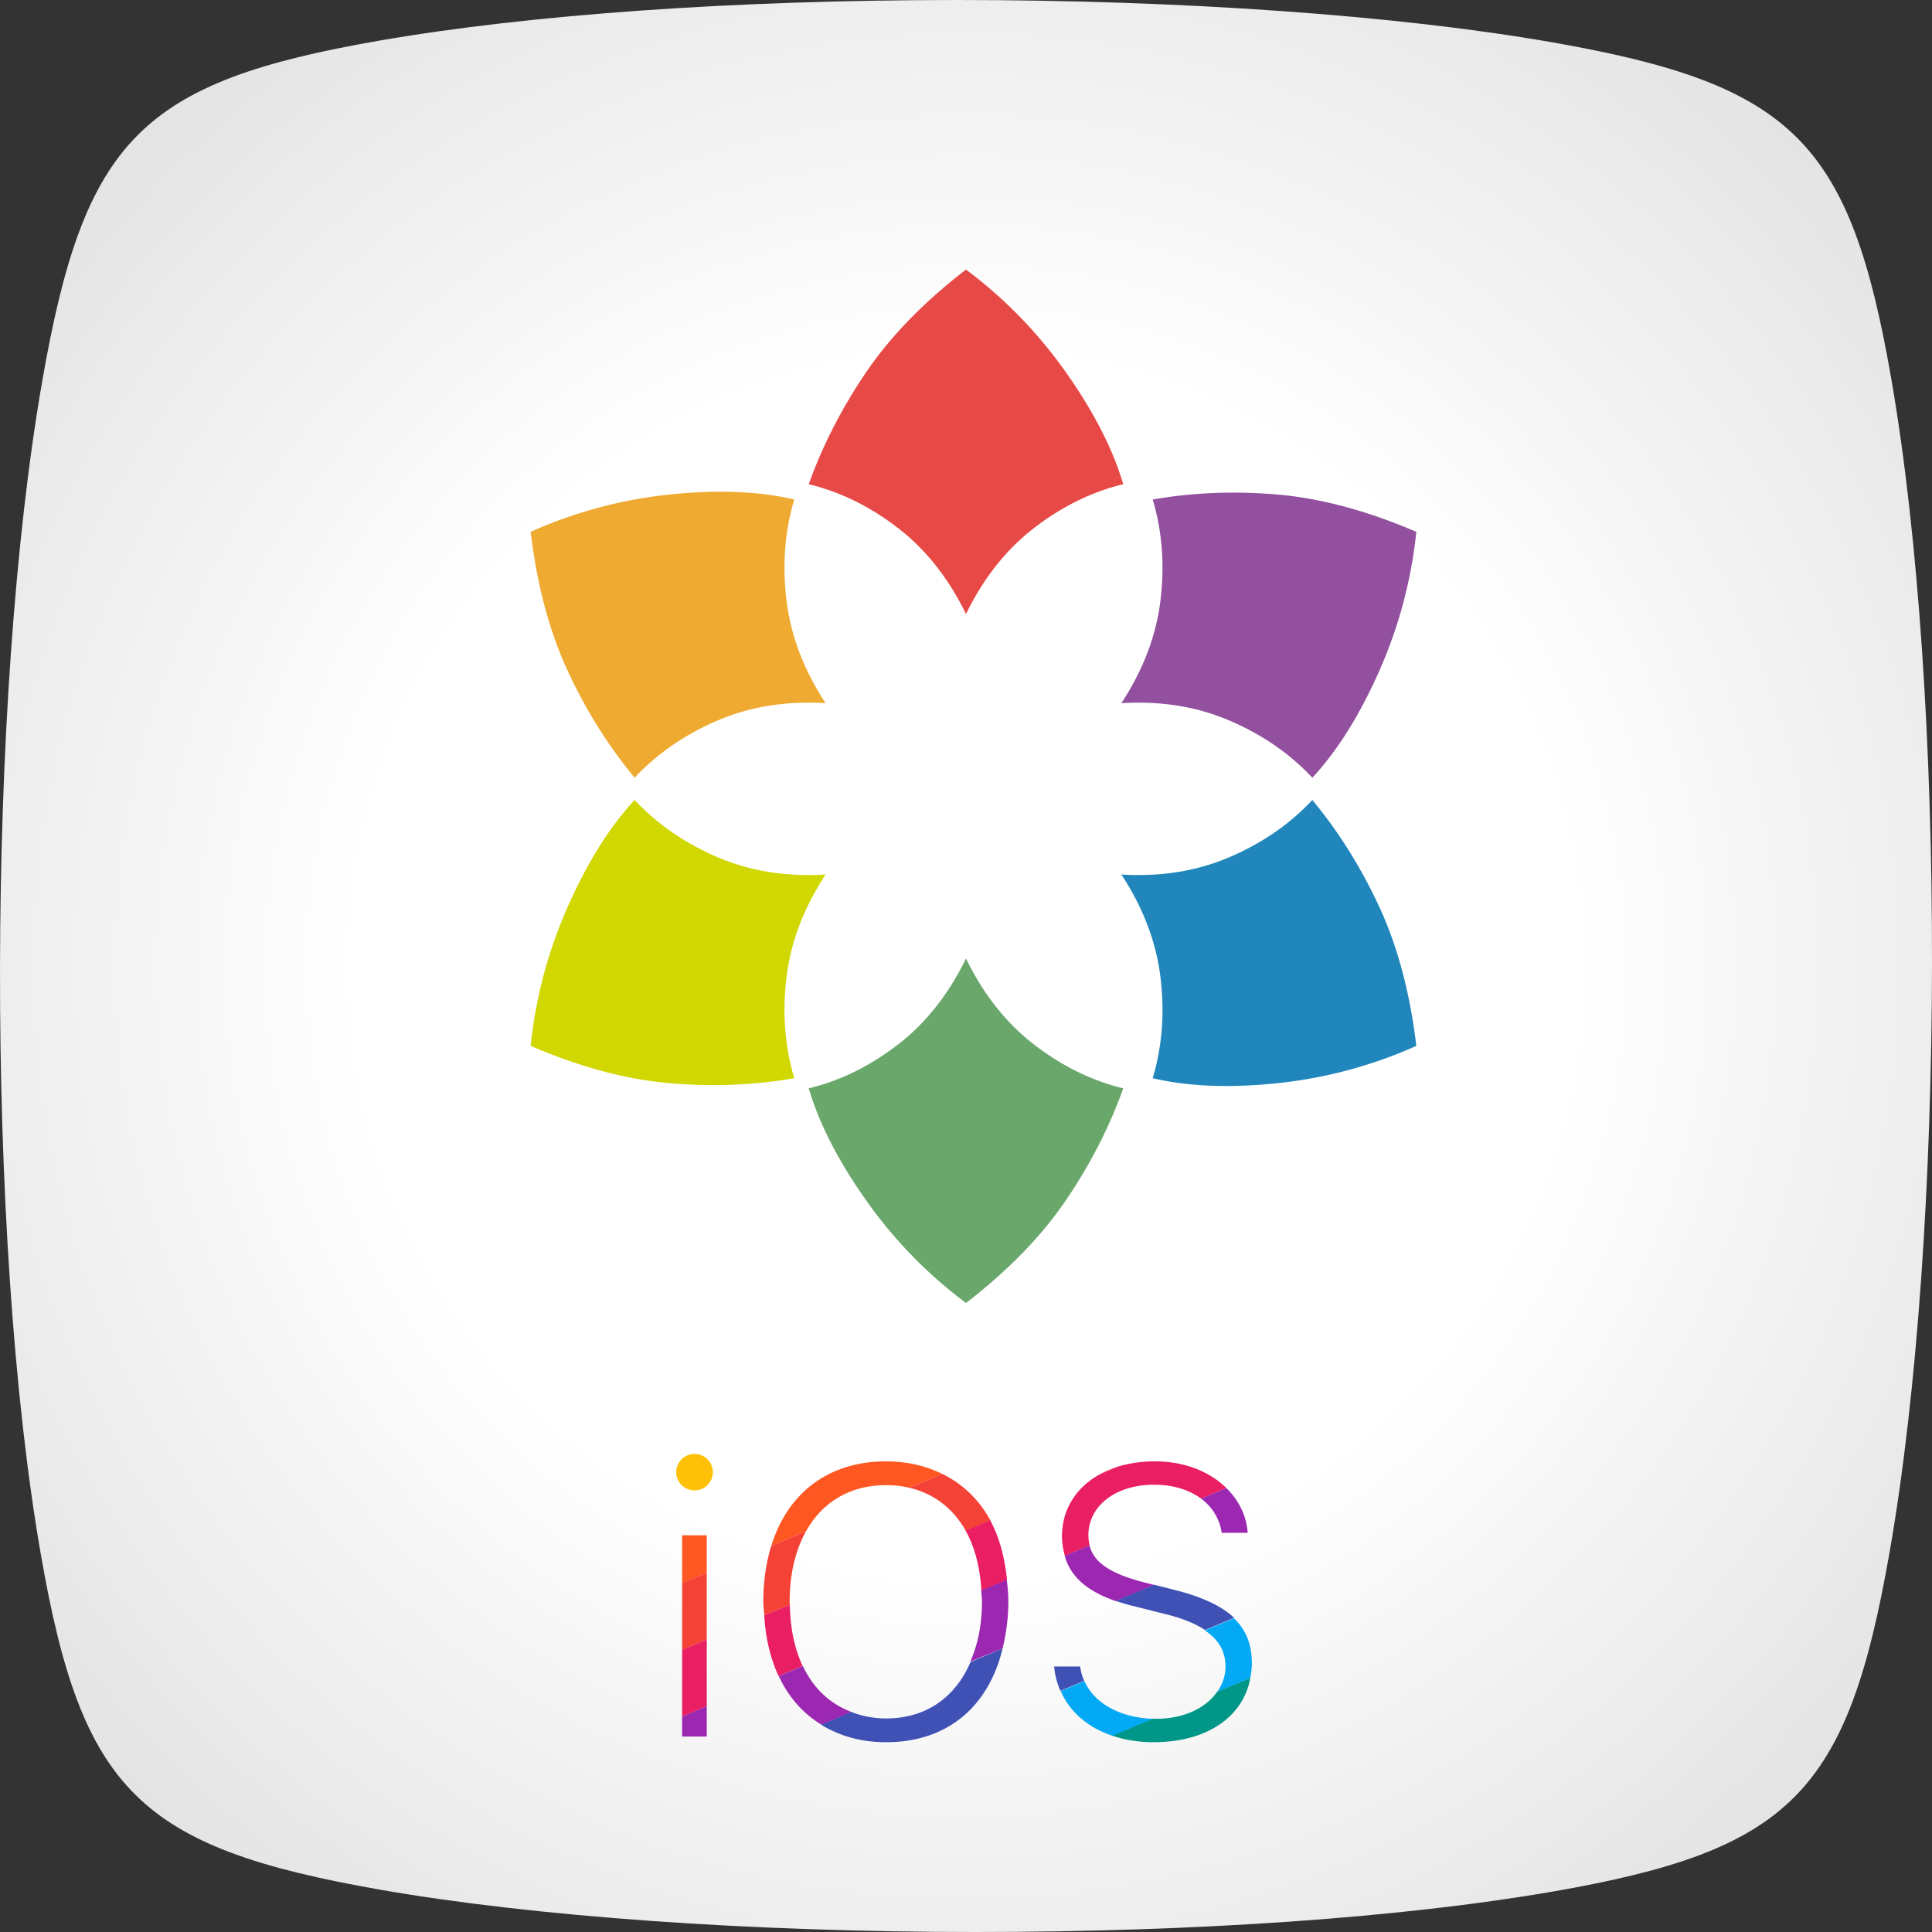 <svg width="129" height="129" xmlns="http://www.w3.org/2000/svg"><rect width="100%" height="100%" fill="#333333" stroke="none"/><defs><radialGradient cx="50%" cy="50%" fx="50%" fy="50%" r="61.308%" id="a"><stop stop-color="#FFF" offset="0%"/><stop stop-color="#FFF" offset="51.021%"/><stop stop-color="#E3E3E3" offset="100%"/></radialGradient></defs><g fill="none" fill-rule="evenodd"><path d="M103.619 2.822C93.372 1.028 78.907 0 63.939 0 49.103 0 35.382.966 25.306 2.717 9.426 5.477 5.644 9.29 2.832 25.382-.895 46.692-.95 82.554 2.71 103.694c2.75 15.88 6.563 19.66 22.663 22.479C35.646 127.97 50.141 129 65.14 129c14.802 0 28.496-.96 38.557-2.703 15.882-2.762 19.665-6.573 22.473-22.67 3.729-21.313 3.78-57.183.112-78.326-2.757-15.88-6.568-19.662-22.663-22.48z" fill="url(#a)" fill-rule="nonzero"/><g fill-rule="nonzero"><path d="M46.374 97.079c-.676 0-1.224.546-1.224 1.219s.548 1.219 1.224 1.219c.676 0 1.224-.546 1.224-1.22 0-.672-.548-1.218-1.224-1.218z" fill="#FFC107"/><path d="M51.5 103.212l2.322-.978c1.097-1.955 2.946-3.073 5.343-3.073.549 0 1.059.064 1.544.178l2.206-.927c-1.084-.533-2.334-.838-3.75-.838-3.838 0-6.567 2.095-7.664 5.638zm-4.31 1.803v-2.502h-1.645v3.2l1.645-.698z" fill="#FF5722"/><path d="M47.19 109.472v-4.457l-1.645.686v4.457l1.645-.686zm5.535-2.527c0-1.866.396-3.454 1.097-4.71l-2.321.977c-.344 1.117-.536 2.362-.536 3.733 0 .318.051.61.064.915l1.709-.712c0-.076-.013-.14-.013-.203zm21.948-9.028a6.82 6.82 0 0 0-1.237.52l1.237-.52zm-11.758.495l-2.206.927c1.645.38 2.933 1.384 3.775 2.87l1.645-.686a7.228 7.228 0 0 0-3.214-3.111z" fill="#F44336"/><path d="M47.19 113.93v-4.458l-1.645.686v4.457l1.645-.686zm27.483-16.013l-1.237.52c-1.581.876-2.525 2.337-2.525 4.127 0 .483.077.915.191 1.32l1.658-.697a2.859 2.859 0 0 1-.089-.674c0-1.955 1.798-3.377 4.387-3.377 1.275 0 2.36.343 3.137.927l1.684-.711c-1.11-1.092-2.78-1.778-4.77-1.778-.893 0-1.709.127-2.436.343zm-21.935 9.231l-1.709.712c.09 1.536.42 2.895.956 4.05l1.607-.673c-.535-1.143-.829-2.514-.854-4.089zm13.378-5.638l-1.645.686c.612 1.092.969 2.45 1.058 4.013l1.71-.711c-.154-1.511-.511-2.858-1.123-3.988z" fill="#E91E63"/><path d="M66.945 110.069c.23-.965.382-1.994.382-3.136 0-.508-.05-.978-.102-1.448l-1.709.711c.013.241.052.47.052.724 0 1.549-.281 2.895-.778 4.025l2.155-.876zm-13.34 1.168l-1.607.673c.65 1.41 1.62 2.502 2.857 3.251l2.015-.85c-1.454-.534-2.563-1.588-3.265-3.074zm-6.415 2.692l-1.645.686v1.333h1.645v-2.019zm25.557-10.742l-1.657.698c.395 1.384 1.466 2.35 3.417 3.022l2.564-1.08-.549-.139c-2.333-.584-3.481-1.333-3.775-2.501zm8.826-.839h1.734c-.076-1.168-.612-2.196-1.428-2.996l-1.684.71a3.428 3.428 0 0 1 1.378 2.286z" fill="#9C27B0"/><path d="M66.945 110.069l-2.143.902c-1.007 2.362-2.971 3.771-5.65 3.771a6.434 6.434 0 0 1-2.308-.432l-2.015.851c1.212.737 2.64 1.168 4.324 1.168 4.093 0 6.848-2.362 7.792-6.26zm5.178 1.206h-1.735a4.85 4.85 0 0 0 .421 1.626l1.581-.673a3.29 3.29 0 0 1-.267-.953zm6.198-5.142l-1.25-.318-2.564 1.08c.37.126.778.253 1.225.355l2.066.52c1.147.28 2.015.636 2.665 1.067l1.939-.812c-.855-.813-2.181-1.423-4.081-1.892z" fill="#3F51B5"/><path d="M72.403 112.24l-1.581.673c.6 1.385 1.823 2.451 3.481 2.997l2.717-1.143c-2.232-.063-3.966-1.04-4.617-2.527zm11.083-.203c.05-.304.102-.622.102-.952 0-1.257-.37-2.248-1.2-3.035l-1.938.813c.931.622 1.378 1.41 1.378 2.412 0 .623-.204 1.194-.561 1.702l2.219-.94z" fill="#03A9F4"/><path d="M83.486 112.037l-2.22.927c-.752 1.092-2.231 1.803-4.093 1.803-.064 0-.115-.012-.179-.012l-2.716 1.143c.829.279 1.747.431 2.742.431 3.558 0 5.994-1.689 6.466-4.292z" fill="#009688"/></g><path d="M64.5 18a30.38 30.38 0 0 1 6.65 6.828c1.867 2.636 3.15 5.137 3.85 7.504-2.1.508-4.083 1.48-5.95 2.918-1.867 1.438-3.383 3.354-4.55 5.75-1.167-2.396-2.683-4.313-4.55-5.75-1.867-1.438-3.85-2.41-5.95-2.918.933-2.607 2.217-5.108 3.85-7.504S61.7 20.156 64.5 18z" fill="#E74A46"/><path d="M94.568 35.511a30.758 30.758 0 0 1-2.471 9.28c-1.31 2.961-2.8 5.34-4.471 7.138-1.501-1.605-3.34-2.876-5.52-3.812-2.178-.937-4.589-1.325-7.232-1.165 1.459-2.224 2.33-4.52 2.614-6.885.283-2.367.109-4.605-.522-6.715 2.706-.471 5.499-.58 8.38-.327 2.88.253 5.954 1.082 9.222 2.486z" fill="#92509F"/><path d="M94.568 69.833a30.277 30.277 0 0 1-9.222 2.486c-3.205.34-5.998.231-8.38-.327.631-2.11.805-4.349.522-6.715-.284-2.366-1.155-4.661-2.614-6.885 2.643.16 5.054-.229 7.233-1.165 2.178-.936 4.018-2.207 5.519-3.812 1.758 2.122 3.248 4.502 4.47 7.138 1.223 2.637 2.047 5.73 2.472 9.28z" fill="#2186BB"/><path d="M64.5 87a30.38 30.38 0 0 1-6.65-6.828c-1.867-2.636-3.15-5.137-3.85-7.504 2.1-.508 4.083-1.48 5.95-2.918 1.867-1.437 3.383-3.354 4.55-5.75 1.167 2.396 2.683 4.313 4.55 5.75 1.867 1.438 3.85 2.41 5.95 2.918-.933 2.607-2.217 5.108-3.85 7.504S67.3 84.844 64.5 87z" fill="#69A76B"/><path d="M35.432 69.833a30.758 30.758 0 0 1 2.471-9.28c1.31-2.962 2.8-5.341 4.471-7.138 1.501 1.605 3.34 2.876 5.52 3.812 2.178.936 4.589 1.325 7.232 1.165-1.459 2.224-2.33 4.519-2.614 6.885-.283 2.366-.109 4.605.522 6.715-2.706.471-5.499.58-8.38.327-2.88-.253-5.954-1.082-9.222-2.486z" fill="#D1D700"/><path d="M35.432 35.511a30.277 30.277 0 0 1 9.222-2.486c3.205-.34 5.998-.232 8.38.327-.631 2.11-.805 4.348-.522 6.715.284 2.366 1.155 4.66 2.614 6.885-2.643-.16-5.054.228-7.233 1.165-2.178.936-4.018 2.207-5.519 3.812-1.758-2.123-3.248-4.502-4.47-7.139-1.223-2.636-2.047-5.73-2.472-9.279z" fill="#EFAA31"/></g></svg>